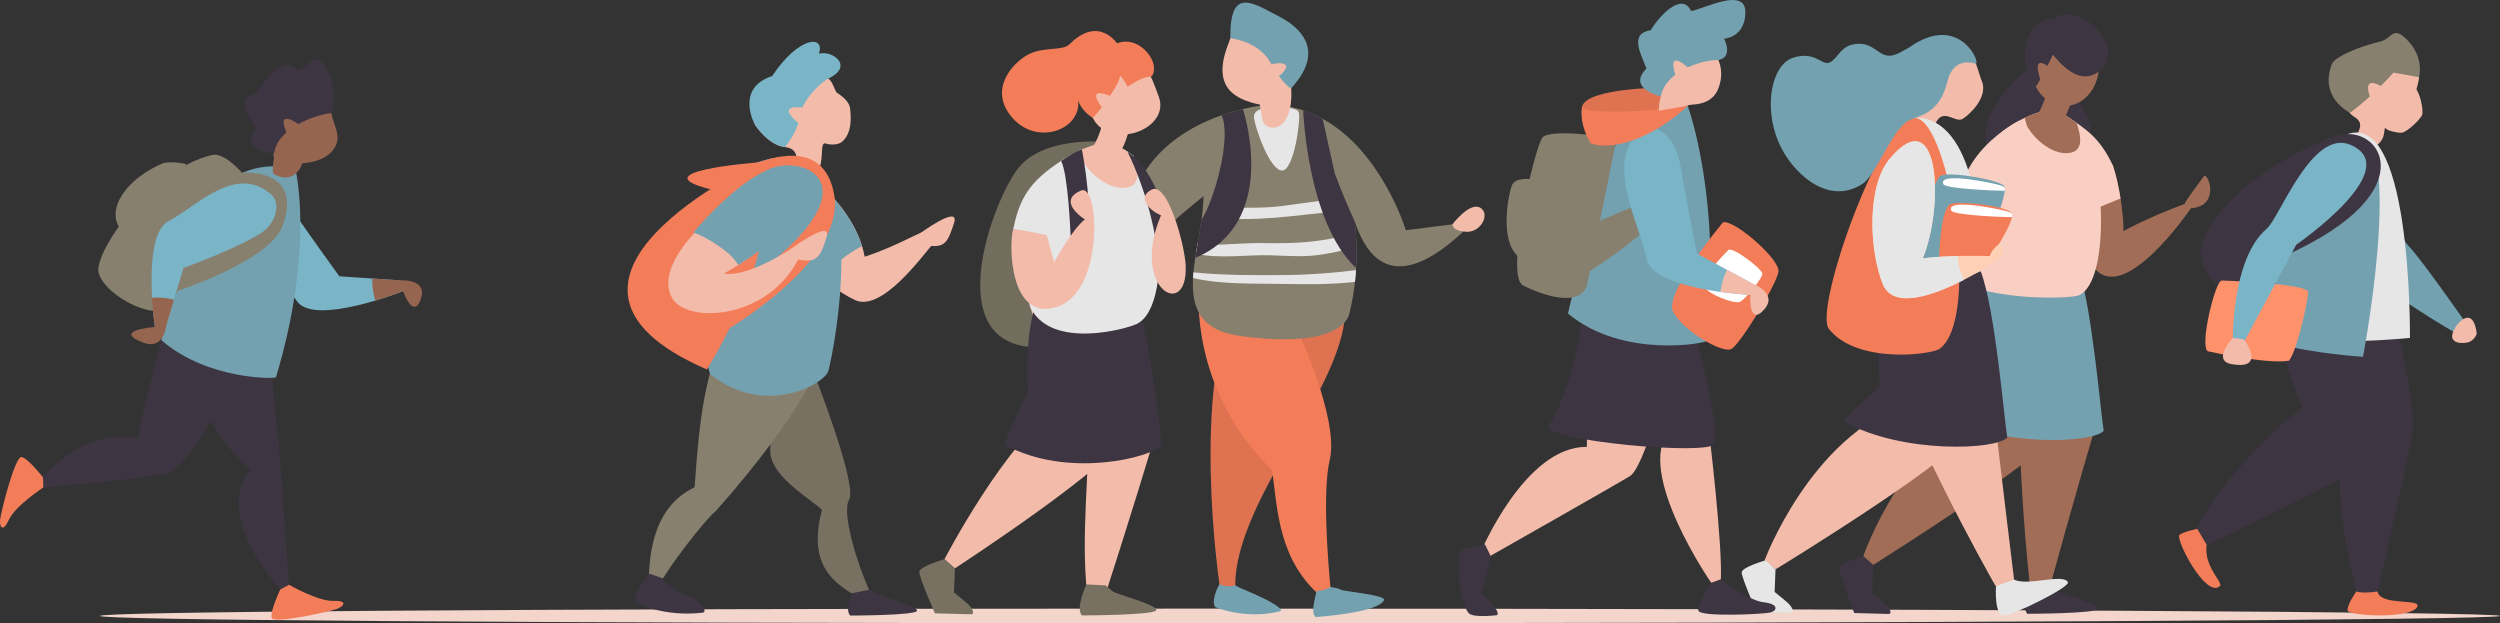 <?xml version="1.0" encoding="utf-8"?>
<!-- Generator: Adobe Illustrator 23.0.1, SVG Export Plug-In . SVG Version: 6.00 Build 0)  -->
<svg version="1.1" id="Layer_3" xmlns="http://www.w3.org/2000/svg" xmlns:xlink="http://www.w3.org/1999/xlink" x="0px" y="0px"
	 viewBox="0 0 710.649 177.157" style="enable-background:new 0 0 710.649 177.157;" xml:space="preserve">
<rect x="0" y="0" width="710.649" height="177.157" fill="#333333" stroke="none"/>
<style type="text/css">
	.st0{fill:#DE7251;}
	.st1{fill:#F37D59;}
	.st2{fill:#87806E;}
	.st3{fill:#F3BBAA;}
	.st4{fill:#E6E6E6;}
	.st5{fill:#73A1B0;}
	.st6{fill:#3D3542;}
	.st7{fill:#F3D5CC;}
	.st8{fill:#A26D56;}
	.st9{fill:#FACFC3;}
	.st10{fill:#0475A7;}
	.st11{fill:#FFFFFF;}
	.st12{fill:#FFD0B6;}
	.st13{fill:#79B4C7;}
	.st14{fill:#966550;}
	.st15{fill:#787162;}
	.st16{fill:#736D5E;}
	.st17{fill:#FF926B;}
</style>
<g>
	<path class="st0" d="M382.064,84.656c3.94,21.573-31.605,56.776-30.908,82.359c-2.922,1.093-4.456-0.566-4.456-0.566
		s-8.446-55.985,5.15-82.913C374.513,78.152,380.752,77.472,382.064,84.656z"/>
	<path class="st1" d="M375.901,169.88c0.66-0.402,1.786-0.979,2.439-1.375c-0.872-8.901-2.472-28.84-0.339-37.842
		c2.788-11.78-9.763-39.045-12.552-43.42c-2.79-4.379-24.634-4.95-24.634-4.95s-2.908,28.172,20.798,51.396
		C363.157,144.413,363.246,159.416,375.901,169.88z"/>
	<path class="st2" d="M416,65.794c-5.426,5.09-11.378,9.227-16.803,9.829c-1.408,0.158-2.782,0.08-4.11-0.295
		c-3.169-0.873-6.034-3.39-8.313-8.173c-0.564-1.179-1.103-2.529-1.596-4.013c0-0.012,0-0.034-0.025-0.056
		c-0.047-0.126-0.081-0.24-0.118-0.353c0,0.045,0.013,0.102,0.013,0.147c0.493,3.628,0.717,7.868,0.493,12.47
		c-0.024,0.476-0.047,0.952-0.081,1.428c-0.071,1.101-0.165,2.222-0.294,3.355c-0.33,2.914-0.835,5.918-1.574,8.979
		c-1.139,4.613-9.076,9.442-31.033,6.404c-11.601-1.599-13.867-8.264-13.434-16.482
		c0.035-0.533,0.071-1.077,0.117-1.621c0.131-1.326,0.306-2.698,0.519-4.082v-0.012c0-0.056,0-0.067,0.022-0.102
		c0-0.034,0-0.091,0.012-0.136c0.047-0.318,0.094-0.634,0.152-0.952c0.164-0.998,0.329-2.006,0.506-3.016
		c0.388-2.222,0.786-4.465,1.103-6.654c0.047-0.397,0.105-0.782,0.142-1.179c0.094-0.669,0.164-1.337,0.211-2.006
		c0.118-1.19,0.177-2.358,0.177-3.492c0,0-17.859,14.17-23.578,22.39c-0.059,0.079-0.07,0.158-0.106,0.226
		c-0.457-0.159-0.927-0.317-1.386-0.488c-0.681-0.453-1.443-0.782-2.277-1.065
		c0.105-0.385,0.223-0.782,0.353-1.179c1.691-6.518,5.108-17.64,9.218-24.963
		c0.458-0.816,0.927-1.586,1.397-2.3c1.48-2.211,3.147-4.173,4.956-5.872
		c5.072-4.851,11.143-7.867,16.579-9.76c2.16-0.772,4.226-1.338,6.07-1.77c5.037-1.201,8.584-1.359,8.584-1.359
		s1.08,0.09,4.367,0.68c1.504,0.261,2.972,0.634,4.345,1.1c1.89,0.635,3.687,1.406,5.378,2.358
		c16.861,9.239,23.637,31.661,23.637,31.661l13.245-1.677C412.865,63.765,415.307,65.114,416,65.794z"/>
	<path class="st3" d="M318.502,78.177c0.07-0.102,0.151-0.208,0.227-0.312c-1.385-0.21-2.682-0.704-3.827-1.517
		c-3.509,12.142,5.807,12.841,4.571,7.289C318.836,80.707,317.725,79.308,318.502,78.177z"/>
	<path class="st4" d="M361.211,30.648c0,0-5.171-0.207-4.74,2.913c0.432,3.121,4.453,14.704,7.9,14.912
		c3.449,0.208,5.461-14.704,4.814-16.576C368.539,30.025,361.211,30.648,361.211,30.648z"/>
	<path class="st3" d="M412.867,63.766c0,0,4.954-6.555,7.971-4.682c3.017,1.873-0.216,7.698-4.834,6.704
		C412.864,65.533,412.867,63.766,412.867,63.766z"/>
	<path class="st3" d="M359.477,7.729c-7.223-2.318-6.784-5.024-10.627,5.577c-4.256,11.742,2.349,14.971,9.285,16.427
		c0.158,0.648,0.574,4.258,0.94,4.953c1.713,3.259,8.673,2.425,7.969-9.646
		C371.448,18.878,368.815,10.731,359.477,7.729z"/>
	<path class="st5" d="M349.731,10.81c-0.146-14.824,6.357-9.991,13.935-6.086c7.444,3.835,12.337,10.685,3.378,20.315
		c0,0-0.581,0.595-4.837-5.129C359.272,12.572,352.52,11.397,349.731,10.81z"/>
	<path class="st3" d="M361.447,18.437c0.674-0.696,7.658-1.315,1.944,3.354
		C361.073,21.116,360.773,19.134,361.447,18.437z"/>
	<path class="st4" d="M379.834,56.487c-5.084,0.646-10.156,1.382-15.24,2.051c-6.289,0.837-12.54,0.352-18.809,0.533
		c-0.551,0.855-1.076,1.722-1.572,2.607c12.17,1.65,24.329-0.551,36.48-1.666
		C384.331,59.672,381.783,55.421,379.834,56.487z"/>
	<path class="st4" d="M384.097,69.784c-1.667,1.633-5.284,1.983-7.481,2.414c-5.071,0.987-10.214,0.545-15.321,0.374
		c-6.788-0.226-14.526,1.088-21.348-0.441c0.164-0.998,0.329-2.006,0.506-3.016
		c1.325,0.272,2.617,0.545,3.745,0.521c5.096-0.124,10.168-0.623,15.264-0.532
		c8.009,0.147,15.183-0.158,22.92-2.154C384.086,66.508,385.329,68.572,384.097,69.784z"/>
	<path class="st4" d="M385.459,76.778c-0.071,1.101-0.165,2.222-0.294,3.355c-6.882,0.783-14.056,0.703-20.267,0.579
		c-8.195-0.17-17.577,0.238-25.773-1.678c0.035-0.533,0.071-1.077,0.117-1.621
		c8.407,0.872,17.296,0.839,25.656,0.781C371.862,78.15,378.671,77.641,385.459,76.778z"/>
	<path class="st6" d="M339.795,73.084c-0.018,0.049-0.018,0.1-0.018,0.133c-0.017,0.05-0.017,0.083-0.034,0.116
		h0.018v-0.017c23.533-9.904,14.225-40.248,13.551-42.314c-1.845,0.434-3.913,1-6.069,1.765
		c2.966,6.492-2.189,24.32-5.689,29.695L339.795,73.084z"/>
	<path class="st6" d="M385.053,62.879c0.482,3.629,0.706,7.874,0.482,12.468c-0.051,0.283-0.104,0.549-0.154,0.766
		c-13.776-13.033-14.932-44.627-14.932-44.627c0.053-0.016,0.103-0.034,0.155-0.067
		c1.897,0.634,3.69,1.415,5.379,2.365l3.448,15.547C381.329,54.474,383.553,59.567,385.053,62.879z"/>
</g>
<path class="st6" d="M589.446,26.522c0,0,11.51,16.113-0.513,13.557C582.796,36.497,585.098,28.568,589.446,26.522z"/>
<path class="st7" d="M710.649,175.08c0,1.146-164.805,2.077-368.107,2.077c-203.301,0-314.1-0.931-314.1-2.077
	c0-1.147,110.799-2.076,314.1-2.076C545.844,173.005,710.649,173.934,710.649,175.08z"/>
<g>
	<path class="st8" d="M626.435,50.143c-2.6,3.545-5.459,7.353-5.391,7.811c-2.759,1.022-10.923,4.149-17.423,7.74
		c0.042-4.803-1.172-13.142-2.951-18.465c-0.266-0.796-0.755,0.08-0.755,0.08h-16.325
		c-0.406,9.916,6.212,23.247,12.295,29.48c8.621,8.834,26.056-16.341,26.905-17.579
		C631.441,58.551,627.554,48.617,626.435,50.143z"/>
	<path class="st9" d="M602.786,56.408c-0.52-3.27-1.248-6.583-2.115-9.18c-0.266-0.796-2.356-2.165-2.356-2.165
		l-14.724,2.245c-0.199,4.879,1.304,10.583,3.606,15.864C592.357,60.761,597.545,58.52,602.786,56.408z"/>
	<path class="st8" d="M562.396,79.445c3.466,9.976,0.983,23.57,7.088,33.398
		c-27.513,9.505-39.83,45.253-39.83,45.253l2.808,2.481c0,0,54.669-34.148,55.454-41.117
		c0.406-3.607-3.601-21.194-7.566-37.337L562.396,79.445z"/>
	<path class="st8" d="M573.872,119.302c0.448,13.88,1.292,29.67,3.017,45.924c1.395,2.036,6.32-0.201,6.32-0.201
		s6.768-24.846,13.036-45.723H573.872z"/>
	<path class="st5" d="M560.031,71.883c0.537,4.538,0.964,24.271,1.682,36.077c0,0-10.424,9.267-10.03,10.082
		c16.699,9.137,43.311,7.964,46.317,4.411c-0.865-4.824-3.383-36.41-7.563-47.262L560.031,71.883z"/>
	<path class="st6" d="M576.25,174.474c0,0,19.644-0.023,20.132-1.406c0.488-1.385-10.903-4.42-11.662-5.015
		c-2.573-2.025-1.824-1.674-1.824-1.674l-5.373-0.301C577.522,166.077,574.52,172.362,576.25,174.474z"/>
	<path class="st9" d="M590.994,83.923c-2.641,1.22-34.484,2.067-40.22-9.371
		c-3.225-6.427,23.712-47.62,32.671-44.211c4.159,1.583,12.033,15.903,12.033,15.903
		C598.467,59.208,598.057,80.655,590.994,83.923z"/>
	<path class="st3" d="M558.449,13.101c-19.588-7.346-15.673,10.77-15.673,10.77s2.252,3.008,5.403,5.826
		l-5.871,3.67c0,0,5.555,1.535,7.8,1.89c2.067-4.697,5.27-0.608,7.494-1.316
		c0.886-0.283,6.388-4.646,6.139-9.207c-0.069-1.264-0.481-1.75-0.88-3.054
		C561.665,17.764,560.284,13.788,558.449,13.101z"/>
	<path class="st6" d="M570.263,48.519c0.662,0.457,5.514,0.501,6.112,0.836h8.023
		c4.192-4.94-1.223-25.248-7.043-30.643C577.355,18.713,553.593,37.033,570.263,48.519z"/>
	<path class="st10" d="M581.728,47.228h10.847c0.112-2.685,0.204-8.095-0.696-11.14l-5.056-3.464
		c-0.516-0.167-1.058-0.302-1.622-0.427l-3.146,1.039l-4.491,1.479c0,0-0.018,0.008-0.047,0.025
		c-0.077,0.04-0.287,0.16-0.592,0.35c0.127-0.144,0.257-0.284,0.39-0.426c-0.186,0.033-1.888,0.428-4.061,1.328
		C574.693,36.865,578.801,41.91,581.728,47.228z"/>
	<path class="st8" d="M578.683,24.608c1.654,3.272,4.68,5.46,8.156,5.515c5.318,0.067,9.691-4.914,9.791-11.134
		c0.075-6.232-4.163-11.325-9.481-11.406c-2.646-0.038-5.061,1.177-6.834,3.194
		c-1.787,2.009-2.923,4.818-2.96,7.936C577.321,20.878,577.815,22.889,578.683,24.608z"/>
	<path class="st6" d="M597.269,19.785c-5.861,5.279-11.501-1.696-13.765-4.243c-0.076,0.322-0.714,1.649-1.496,3.191
		c-1.412-1.004-4.051-2.309-2.034,3.829c-0.613,1.105-1.111,1.918-1.289,2.049c-5.555-5.97-3.376-19.666,4.949-19.221
		C590.794-0.312,604.438,13.332,597.269,19.785z"/>
	<path class="st9" d="M593.315,37.202v-0.001c-0.012-0.011-0.025-0.029-0.025-0.029
		c-0.479-0.384-0.959-0.75-1.403-1.084c-0.558-0.434-1.089-0.814-1.599-1.177
		c-1.243-0.883-2.301-1.579-3.081-2.067c-0.141-0.081-0.257-0.156-0.382-0.22
		c-0.289-0.184-0.532-0.341-0.708-0.433c-0.203-0.132-0.318-0.193-0.318-0.193l-0.587,0.199l-3.155,1.035
		l-2.575,0.85l0.185-2.133l0.005-0.061c0,0-0.017,0.007-0.059,0.019c-0.329,0.095-1.923,0.6-4.03,1.571
		c-0.544,0.252-1.126,0.538-1.725,0.868h-0.006c-1.02,0.537-2.102,1.184-3.17,1.923
		c-3.535,2.462-6.898,6.053-7.584,10.959h0.046h0.277l11.616,2.796l20.681-0.393l1.767-2.403h3.186
		C598.899,43.233,596.408,39.687,593.315,37.202z"/>
	<path class="st8" d="M575.582,33.478c0.236,1.004,0.812,2.709,2.149,4.499c1.333,1.792,3.423,3.658,6.72,5.016
		c0.249-5.742-2.862-9.361-4.785-11.043c-0.019-0.018-0.036-0.036-0.054-0.042
		C579.284,32.003,577.69,32.508,575.582,33.478z"/>
	<path class="st3" d="M534.983,81.335c3.468,9.976,0.984,23.571,7.089,33.4
		c-27.513,9.504-40.486,44.585-40.486,44.585l3.124,2.525c0,0,55.009-33.524,55.796-40.494
		c0.406-3.604-3.603-21.193-7.567-37.337L534.983,81.335z"/>
	<path class="st3" d="M565.13,100.714h-30.064c7.751,18.581,18.3,41.237,32.105,65.717
		c2.087,1.318,5.352-1.694,5.352-1.694s-3.464-28.125-5.988-50.297C567.728,111.014,566.993,106.444,565.13,100.714
		z"/>
	<path class="st6" d="M532.62,73.774c0.536,4.538,0.962,24.272,1.68,36.077c0,0-10.423,9.269-10.029,10.084
		c16.7,9.135,43.312,7.963,46.317,4.41c-0.864-4.824-3.384-36.409-7.564-47.261L532.62,73.774z"/>
	<path class="st4" d="M569.581,174.983c2.438,0.047,18.819-8.062,18.245-9.44c-1.124-2.698-11.55,1.184-15.304-0.806
		c-0.534-0.285,0,0,0,0l-5.141,1.886C567.381,166.623,566.805,174.928,569.581,174.983z"/>
	<path class="st4" d="M501.888,159.28l2.821,2.565l-0.254,6.418c0,0,3.229,2.589,3.978,3.338
		c1.156,1.155,1.671,2.566,0.643,2.566c-1.025,0-9.754-0.256-9.754-0.256s-4.236-9.627-4.236-11.168
		C495.086,161.203,501.888,159.28,501.888,159.28z"/>
	<path class="st6" d="M529.654,158.097l2.823,2.566l-0.255,7.952c0,0,3.23,2.588,3.978,3.338
		c1.156,1.156,1.671,2.566,0.644,2.566c-1.027,0-9.756-0.256-9.756-0.256s-4.236-11.161-4.236-12.702
		C522.851,160.021,529.654,158.097,529.654,158.097z"/>
	<path class="st9" d="M569.79,67.393c8.091-13.87,4.067-33.046,4.067-33.046
		c-17.253,9.771-18.334,23.088-18.317,33.046H569.79z"/>
	<path class="st4" d="M544.751,33.602c0,0,18.272-3.152,18.272,43.48c0,0-7.243,3.465-12.601,1.89
		C550.108,67.63,544.751,33.602,544.751,33.602z"/>
	<path class="st1" d="M551.368,99.138c-2.345,1.718-23.63,4.412-31.508-5.671
		c-4.428-5.667,15.438-61.442,24.892-59.865C554.204,35.177,563.104,90.553,551.368,99.138z"/>
	<path class="st5" d="M569.863,54.226c-0.415,5.162-7.939,21.191-7.939,21.191s-14.88,0.492-16.542-1.644
		c0,0,3.308-22.685,6.389-23.876c3.064-1.174,17.091,1.341,17.961,3.081c0.039,0.076,0.074,0.171,0.074,0.265
		C569.881,53.489,569.881,53.829,569.863,54.226z"/>
	<path class="st1" d="M572.075,61.013c-0.018,0.227-0.058,0.455-0.133,0.718c-1.097,4.538-7.893,14.011-7.893,14.011
		s-12.052,0.868-12.771-1.497c-0.189-0.68,0.246-15.35,3.327-16.295c2.93-0.908,16.39,0.699,17.393,2.76
		C572.075,60.806,572.093,60.919,572.075,61.013z"/>
	<path class="st11" d="M572.075,61.013c-0.018,0.227-0.058,0.455-0.133,0.718c-2.948,0-16.654-0.586-17.26-1.852
		c-1.834-3.82,15.217-0.15,16.447,0.379c0.379,0.169,0.661,0.301,0.869,0.452
		C572.075,60.806,572.093,60.919,572.075,61.013z"/>
	<path class="st11" d="M569.863,54.226c-2.553,0.019-16.807-0.566-17.43-1.852c-1.816-3.801,15.217-0.152,16.467,0.396
		c0.397,0.171,0.696,0.322,0.905,0.473C569.881,53.489,569.881,53.829,569.863,54.226z"/>
	<path class="st12" d="M568.363,69.314c-2.144,1.551-2.638,3.026-2.745,3.479c-2.94-0.088-11.68-0.252-19.053,0.639
		c6.061-14.624,4.921-45.158-9.325-28.381c-6.767,7.966-5.833,26.425-2.009,35.761
		c4.676,11.421,30.282-5.37,31.533-6.201C571.594,71.737,568.363,69.314,568.363,69.314z"/>
	<path class="st4" d="M556.471,72.773c-3.162,0.081-6.665,0.266-9.906,0.659c6.061-14.624,4.921-45.158-9.325-28.381
		c-6.767,7.966-5.833,26.425-2.009,35.761c3.018,7.373,14.751,2.991,23.032-1.268
		C557.153,77.385,556.483,74.998,556.471,72.773z"/>
	<path class="st5" d="M542.643,13.527c-1.671,0.856-3.283,2.058-5.13,2.289c-3.731,0.465-5.119-4.707-11.328-3.04
		c-3.103,0.835-4.102,4.231-6.221,5.044c-2.12,0.815-4.095-3.419-10.245-1.414
		c-6.145,2.003-8.388,13.831-4.242,23.797c3.607,8.673,14.076,18.646,24.048,12
		c3.823-2.548,8.058-14.939,12.902-17.893c2.358-1.438,8.788-1.32,11.137-11.139c0.75-3.144,2.871-6.532,7.953-5.091
		C563.413,18.615,557.201,3.166,542.643,13.527z"/>
	<path class="st8" d="M590.285,34.914c-1.244-0.885-2.299-1.581-3.08-2.062c0.158-0.309,0.308-0.637,0.445-0.941
		c1.832-4.179,2.166-8.744,2.166-8.744l-6.94-2.022c0,0-1.228,10.098-5.54,13.508
		c-0.849,0.261-1.753-1.174-1.753-1.174s0.425,1.813,0.532,2.147c0.588,1.572,6.163,8.529,11.945,7.875
		C592.582,43.001,591.431,38.221,590.285,34.914z"/>
</g>
<path class="st3" d="M485.696,121.762c0,0,4.169,34.099,3.433,43.91c-0.489,0-2.697,0-2.697,0
	s-21.768-31.46-11.957-43.234C480.363,121.702,485.696,121.762,485.696,121.762z"/>
<path class="st3" d="M469.999,120.903c0,0-3.9,12.672-6.598,14.388c-2.698,1.72-41.145,23.52-41.145,23.52
	l-1.539-1.439c0,0,12.69-30.575,30.355-30.33c0-5.399,0.309-4.75,0.309-4.75L469.999,120.903z"/>
<path class="st6" d="M449.634,89.135c0,0-1.058,18.148-9.352,31.804c-2.622,4.317,46.445,8.745,47.046,5.143
	c1.272-7.64-5.803-32.041-5.803-32.041L449.634,89.135z"/>
<path class="st6" d="M489.204,164.653c0,0,7.691,6.049,12.107,6.54c4.417,0.49,3.902,2.42,1.94,2.913
	c-1.964,0.49-20.255,1.38-20.499-0.583c-0.245-1.963,3.68-7.851,3.68-7.851L489.204,164.653z"/>
<path class="st6" d="M422.112,154.726c-1.861,0.579-4.726,0.76-6.688,1.742c-1.963,0.981-0.343,15.469,2.141,17.892
	c1.367,1.335,7.93,0.512,7.93,0.512c1.534-1.023-4.605-6.302-4.605-6.302c2.431-6.102,2.817-10.565,2.817-10.565
	L422.112,154.726z"/>
<path class="st5" d="M445.711,89.135c0,0,13.001-57.404,21.096-61.575c8.096-4.169,13.001,2.7,13.001,2.7
	s9.813,26.74,5.151,66.724C484.959,97.476,461.409,102.137,445.711,89.135z"/>
<path class="st2" d="M459.541,39.343c0,0-6.779,33.417-8.252,41.023c-1.472,7.604-13.246,3.433-18.396,0.735
	c-5.152-2.699,3.312-39.004,5.518-41.95C440.619,36.209,459.541,39.343,459.541,39.343z"/>
<path class="st2" d="M435.594,50.925c-0.78,0-4.684-0.52-5.725,1.562c-1.041,2.083-5.071,20.819,5.6,22.121
	C440.155,64.197,435.594,50.925,435.594,50.925z"/>
<path class="st2" d="M450.756,77.799c0,0,17.764-10.931,21.083-17.568c-1.562-2.539-4.1-2.93-4.1-2.93
	l-18.154,7.613L450.756,77.799z"/>
<path class="st1" d="M489.822,63.162c0,0-17.009,20.142-14.196,25.513c2.812,5.371,13.94,11.83,16.497,10.551
	c2.558-1.278,13.05-18.65,13.429-22.061C505.936,73.713,493.274,62.586,489.822,63.162z"/>
<path class="st11" d="M491.357,71.027c0,0-7.194,7.13-7.194,9.688c0,2.558,8.919,5.851,10.454,5.083
	c1.535-0.767,6.585-6.843,6.331-8.121C500.692,76.398,492.891,70.26,491.357,71.027z"/>
<path class="st13" d="M466.561,37.129c3.284-2.48,9.566,0.735,11.039,9.567c1.473,8.831,4.783,25.39,4.783,25.39
	l15.613,8.446l-0.368,3.313c0,0-28.125-1.454-29.595-10.287C466.561,64.726,455.522,45.47,466.561,37.129z"/>
<path class="st1" d="M449.73,30.215c0,0-1.121,4.443,2.394,10.494c5.466,2.148,17.107-0.596,28.268-11.229
	C475.352,27.826,449.73,30.215,449.73,30.215z"/>
<path class="st0" d="M473.205,24.898c0,0-21.777-0.019-23.475,5.317c-0.731,2.296,20.852,1.963,30.662-0.735
	L473.205,24.898z"/>
<path class="st3" d="M472.107,27.421c0,0-3.133-19.933,6.548-17.655c9.682,2.278,12.243,9.681,9.682,15.662
	c-2.562,5.98-10.82,3.986-10.82,3.986L472.107,27.421z"/>
<path class="st5" d="M472.107,27.421c0,0-9.812-2.222-4.073-7.961c-1.812-4.531-4.835-9.97,1.21-10.875
	c2.115-3.627,8.762-11.178,11.48-5.44c3.624-0.604,15.407-6.948,15.407,0.303c0,7.252-6.043,7.553-6.043,7.553
	s2.72,5.135-1.51,6.043C483.443,17.043,473.459,20.274,472.107,27.421z"/>
<path class="st3" d="M480.419,19.763c0,0-6.946-6.798-4.077,1.812C478.457,22.482,480.419,19.763,480.419,19.763z"/>
<path class="st3" d="M472.107,27.421c0,0-0.713,2.216-0.542,4.028c0.623-0.113,8.555-1.302,9.63-1.927
	C479.382,27.54,472.107,27.421,472.107,27.421z"/>
<path class="st3" d="M497.997,80.531l-7.072-3.827c-1.011,1.954-1.587,4.077-1.902,6.264
	c4.842,0.679,8.606,0.876,8.606,0.876c-0.272,1.359-0.217,8.79,3.881,4.105
	C505.61,83.265,497.997,80.531,497.997,80.531z"/>
<g>
	<path class="st6" d="M57.716,101.325c0,0-6.772,13.739,13.544,32.316c7.719,2.763,8.321-3.677,8.321-3.677
		s-2.515-23.221-2.515-27.092C68.552,99.777,57.716,101.325,57.716,101.325z"/>
	<path class="st13" d="M70.587,58.809c1.891-3.511,6.578-7.891,11.433-0.707c4.852,7.186,14.438,20.435,14.438,20.435
		l17.148,1.152l1.009,3.063c0,0-25.352,10.046-30.205,2.858C79.559,78.427,64.222,70.597,70.587,58.809z"/>
	<path class="st14" d="M113.607,79.689l-7.769-0.523c-0.102,2.127,0.244,4.226,0.847,6.28
		c4.539-1.35,7.931-2.693,7.931-2.693c0.312,1.304,3.185,7.935,5.073,2.051
		C121.531,79.065,113.607,79.689,113.607,79.689z"/>
	<path class="st6" d="M79.582,129.964c0,0,1.992,27.746,2.656,37.249c-0.471,0.068-2.587,0.376-2.587,0.376
		s-19.613-21.629-8.391-33.948C76.799,132.116,79.582,129.964,79.582,129.964z"/>
	<path class="st6" d="M67.263,105.453c0,0-10.837,23.995-18.933,28.751c-2.672,1.569-36.026,4.364-36.026,4.364
		l-1.599-1.236c0,0,11.663-15.932,28.465-12.716c0.912-5.146,7.192-30.517,7.192-30.517L67.263,105.453z"/>
	<path class="st1" d="M82.166,166.226c0,0,8.218,4.721,12.514,4.574c4.303-0.148,3.097,1.466,1.286,2.212
		c-1.81,0.745-18.232,4.46-18.739,2.616c-0.509-1.848,2.424-8.04,2.424-8.04L82.166,166.226z"/>
	<path class="st1" d="M12.304,138.569c0,0-7.925,5.2-9.732,9.1c-1.812,3.903-2.705,2.1-2.556,0.149
		c0.155-1.953,4.257-18.284,6.132-17.904c1.876,0.381,6.077,5.793,6.077,5.793L12.304,138.569z"/>
	<path class="st5" d="M83.906,47.827c0,0,0.079-0.878-7.119-0.534c-16.839,0.808-26.291,19.726-30.874,33.006v16.427
		c13.092,11.374,32.462,10.953,32.537,10.525C89.645,69.911,83.906,47.827,83.906,47.827z"/>
	<path class="st2" d="M68.746,49.077c0,0-16.906,29.638-19.597,36.641c-2.686,7.002-19.171-1.164-21.105-8.129
		c-1.507-5.428,14.289-29.227,32.253-33.541C63.761,43.216,68.746,49.077,68.746,49.077z"/>
	<path class="st2" d="M52.971,46.621c-0.744-0.132-4.965-0.983-7.024-0.064c-14.033,6.262-17.278,18.183-7.323,21.227
		C44.847,58.647,52.971,46.621,52.971,46.621z"/>
	<path class="st2" d="M49.076,83.181c0,0,27.547-8.729,31.28-19.011c6.034-16.613-11.61-15.094-11.61-15.094
		l-18.61,21.623L49.076,83.181z"/>
	<path class="st13" d="M77.077,55.275c3.006,2.618,1.159,8.418-2.85,10.96c-7.324,4.644-22.085,9.94-22.085,9.94
		l-4.893,16.476l-3.215,0.312c0,0-3.833-26.085,3.856-30.092C56.038,58.623,66.974,46.475,77.077,55.275z"/>
	<path class="st14" d="M77.939,44.972c0,0-5.547-20.575,4.879-19.275c6.283,0.782,10.621,0.953,11.371,6.453
		c0.357,2.623,2.391,5.731,1.591,8.339c-2.018,6.569-11.94,5.967-11.94,5.967L77.939,44.972z"/>
	<path class="st6" d="M77.939,43.69c0,0-10.531-0.962-5.079-6.962c-2.357-4.024-6.073-8.754,0.176-10.283
		c1.856-3.621,8.079-11.416,11.509-6.371c3.745-0.974,5.361-6.423,8.402-0.339
		c2.563,5.127,2.508,10.229,1.242,12.415C88.795,32.729,78.638,36.872,77.939,43.69z"/>
	<path class="st14" d="M77.998,44.506c0,0-0.703,3.152-0.379,4.746c0.752,0.733,6.492,3.668,8.648-3.745
		C84.466,43.919,77.998,44.506,77.998,44.506z"/>
	<path class="st14" d="M47.249,92.65l2.215-7.461c-2.051-0.568-4.175-0.694-6.314-0.555
		c0.321,4.722,0.884,8.327,0.884,8.327c-1.343,0.015-12.152,1.209-3.116,4.497
		C46.583,99.521,47.249,92.65,47.249,92.65z"/>
	<path class="st14" d="M85.801,35.992c0,0-8.065-6.349-4.081,2.366C84.045,39.071,85.801,35.992,85.801,35.992z"/>
</g>
<path class="st5" d="M381.161,167.645c-1.291-0.691-2.742-0.652-2.955-0.814c-1.757,0.939-1.915,0.908-3.963,1.174
	c-0.418,2.054-1.732,6.14-0.267,7.401c0,0,17.968-1.18,19.48-4.874
	C394.009,169.183,382.009,168.095,381.161,167.645z"/>
<path class="st5" d="M353.174,167.407c-0.697-0.286-1.762-0.794-2.049-1.016c-0.67,0.038-0.713,0.295-1.33,0.278
	c-1.364-0.038-1.915-0.022-3.147-0.644c-1.009,1.809-2.217,4.945-1.248,6.531c0,0,8.44,3.669,18.363,1.238
	C365.151,173.454,362.5,171.235,353.174,167.407z"/>
<g>
	<path class="st3" d="M268.786,66.651c-0.582-0.741-1.267-1.47-1.962-2.205c-4.877,0.816-10.673,5.15-21.03,8.528
		c-3.378-18.814-30.495-37.055-29.028-16.546c0.691,9.737,17.724,24.954,26.292,28.875
		c7.531,3.449,18.742-12.05,22.339-16.232C265.178,68.765,269.016,66.947,268.786,66.651z"/>
	<path class="st5" d="M244.871,70.048c0.05-0.053,0.097-0.112,0.146-0.166
		c-5.51-17.608-29.641-32.834-28.252-13.454c0.477,6.733,8.775,16.079,16.681,22.506
		C236.859,75.472,240.537,72.284,244.871,70.048z"/>
	<g>
		<g>
			<path class="st3" d="M241.679,31.081c0.134,1.432,0.809,6.866-2.524,9.366c-1.175,0.881-3.637,0.67-4.288,0.388
				c-2.161-0.875-0.173,4.778-2.798,8.851c-2.624,4.08-4.055,0.178-5.003-1.415
				c-1.11-1.846,0.714-5.951-3.977-6.474c-4.695-0.525-8.503-6.348-8.503-6.348
				c-0.182-0.464,4.587-4.232,9.874-7.688c3.592-2.343,7.433-4.56,10.11-5.499
				c1.769-0.613,2.756,3.676,3.251,4.019C240.592,28.159,241.536,29.455,241.679,31.081z"/>
			<path class="st13" d="M232.768,15.269c1.874-5.332-5.634-5.149-13.267,6.351c-10.69,3.474-4.915,13.83-4.915,13.83
				s3.808,5.822,8.503,6.348c1.853-2.168,3.069-4.577,3.85-6.818c-5.763-4.795-1.013-4.662,1.129-4.42
				c0,0,2.005-4.696,7.084-8.067C243.116,18.866,236.583,14.156,232.768,15.269z"/>
		</g>
		<g>
			<path class="st15" d="M247.352,168.346c-3.277-6.946-8.281-22.352-5.982-26.331
				c2.47-4.276-10.195-36.438-10.195-36.438c-6.901,1.973-13.114,16.806-12.133,23.712
				c0.99,6.905,12.628,13.382,14.602,15.683c-4.242,16.03,3.701,20.866,10.123,24.729
				C245.817,168.962,245.269,168.981,247.352,168.346z"/>
			<path class="st2" d="M187.412,166.331c1.767-4.031,13.085-18.819,16.042-21.041
				c25.023-28.109,29.691-42.502,29.691-42.502c-0.819-20.058-17.011-15.106-25.717-7.708
				c-8.714,7.399-9.526,40.997-10.016,43.454c-12.941,6.152-12.868,21.817-13.021,27.797H187.412z"/>
			<path class="st5" d="M235.417,105.601c-0.214,0.64-0.991,1.523-2.215,2.441c-1.157,0.866-2.711,1.764-4.581,2.522
				c-1.978,0.813-4.308,1.477-6.86,1.764c-5.881,0.706-12.981-0.485-19.926-6.007
				c-0.118-0.406-0.243-0.817-0.361-1.262c-0.278-1.093-0.535-2.292-0.757-3.571
				c-0.743-4.296-1.086-9.545-0.985-15.089c0.196-10.029,1.879-21.021,5.486-29.082
				c0.474-1.073,0.987-2.099,1.54-3.062c1.775-3.119,3.919-5.59,6.464-7.105c0.702-0.426,1.44-0.769,2.208-1.024
				c0.064-0.027,0.103-0.046,0.103-0.046c0.347-0.111,0.69-0.22,1.037-0.325c0.333-0.103,0.674-0.202,1.004-0.293
				c11.44-2.99,17.173,3.169,19.754,12.543c0.009,0.009,0.009,0.009,0,0.016c0.777,2.798,1.272,5.894,1.54,9.114
				c0.049,0.564,0.093,1.128,0.126,1.702C240.005,85.074,236.008,103.851,235.417,105.601z"/>
			<path class="st1" d="M215.534,46.166c0,0-72.76,33.695-14.573,58.864C221.672,70.515,217.984,52.706,215.534,46.166
				z"/>
			<path class="st1" d="M216.087,50.112c6.299-8.29,40.028-0.658-6.216,31.586
				c-4.771,11.835-5.089,13.153-5.089,13.153s36.074-20.299,32.288-39.806
				c-2.42-12.49-12.438-12.058-21.537-8.879C213.074,47.812,215.133,49.812,216.087,50.112z"/>
			<path class="st3" d="M225.05,70.61c0,0,11.654-8.613,9.901-3.131c-1.749,5.481-2.647,7.388-8.011,6.289
				C223.624,73.087,225.05,70.61,225.05,70.61z"/>
			<path class="st3" d="M261.303,66.5c0,0,11.654-8.613,9.901-3.13c-1.749,5.48-2.647,7.387-8.011,6.289
				C259.877,68.977,261.303,66.5,261.303,66.5z"/>
			<path class="st1" d="M215.534,46.166c0,0-35.711,2.653-11.957,8.028C227.336,59.568,215.534,46.166,215.534,46.166z"
				/>
			<path class="st3" d="M219.416,48.67c-2.023,0.751-35.62,22.283-28.422,35.942
				c3.897,7.397,26.962,6.577,35.948-10.955c0.163-0.168-1.536-3.29-1.536-3.29s-12.554,8.552-19.623,7.399
				C231.76,63.354,234.93,42.913,219.416,48.67z"/>
		</g>
	</g>
	<path class="st5" d="M224.221,47.661c0.046-0.181,0.1-0.353,0.144-0.538
		c-10.834-1.034-27.242,18.95-27.242,18.95c2.494,0.908,4.88,2.286,6.994,3.743
		c2.088,1.436,4.46,3.204,5.729,5.513C230.464,62.675,233.551,47.631,224.221,47.661z"/>
	<path class="st6" d="M241.658,174.981c0,0,18.541-0.022,19.001-1.329c0.461-1.305-10.262-4.207-11.007-4.731
		c-1.107-0.779-2.672-1.268-2.672-1.268l-4.746,0.979C242.234,168.631,240.028,172.988,241.658,174.981z"/>
	<path class="st6" d="M180.742,171.233c0,0,7.552,4.262,18.979,2.927c1.533-0.179-0.099-3.425-5.384-5.285
		c-3.249-1.143-5.969-4.5-5.969-4.5l-3.719-1.272C184.649,163.102,179.44,168.675,180.742,171.233z"/>
</g>
<g>
	<path class="st16" d="M313.48,40.315c0,0-16.855-1.561-24.034,7.492c-7.178,9.052-22.163,49.317,4.058,50.877
		C313.168,98.372,317.479,47.374,313.48,40.315z"/>
	<path class="st3" d="M310.63,33.497c1.737,3.427,4.966,4.654,8.604,4.713c5.569,0.064,12.354-4.47,10.199-10.6
		c-2.171-6.157-4.368-11.86-9.934-11.945c-2.771-0.039-5.297,1.236-7.159,3.344
		c-1.869,2.107-3.057,5.048-3.097,8.314C309.207,29.589,309.725,31.698,310.63,33.497z"/>
	<path class="st1" d="M320.523,24.607c1.31-0.753,4.013-2.749,6.898-2.936c2.936-4.403-5.122-13.459-11.6-8.297
		c-8.718-0.471-14.673,14.315-5.191,20.122c0.596-0.437,6.908-7.969,7.838-11.972
		C318.468,21.525,319.856,23.127,320.523,24.607z"/>
	<path class="st5" d="M330.647,68.932c-0.385,0.151-0.772,0.324-1.16,0.501c-0.26,0.111-0.537,0.222-0.801,0.335
		c-3.233,1.374-6.465,2.811-9.674,4.309c-1.685-3.883-2.973-7.979-3.519-11.851
		c-0.101-0.735-0.176-1.447-0.229-2.158c-0.061-0.926-0.072-1.811-0.035-2.686l0.575-0.089l2.372-0.36l6.554-0.999
		l0.473-0.075l2.125-0.325l1.611-0.238c0.261,0.724,0.484,1.487,0.685,2.286
		C330.461,60.779,330.911,64.538,330.647,68.932z"/>
	<path class="st3" d="M292.924,87.448c3.649,10.496,1.034,18.556,7.461,28.895c-14.165,8.665-31.916,42.616-31.916,42.616
		l2.954,2.61c0,0,47.525-30.932,48.353-38.264c0.424-3.794-3.791-16.054-7.963-33.039L292.924,87.448z"/>
	<path class="st3" d="M309.319,119.702c0.472,14.603-2.123,31.804-0.311,48.9c1.468,2.143,5.201,0.418,5.201,0.418
		s7.733-23.919,14.328-45.883L309.319,119.702z"/>
	<path class="st6" d="M296.313,82.454c-3.389,4.994-4.862,16.329-4.106,28.75c0,0-6.922,14.403-6.507,15.262
		c17.569,9.613,41.519,3.725,44.682-0.014c-0.91-5.075-3.559-32.062-7.953-43.478L296.313,82.454z"/>
	<path class="st15" d="M307.5,174.939c0,0,20.667-0.025,21.18-1.481c0.514-1.455-11.469-4.649-12.27-5.275
		c-2.707-2.128-1.917-1.76-1.917-1.76l-5.653-0.316C308.839,166.107,305.683,172.716,307.5,174.939z"/>
	<path class="st4" d="M329.461,76.311c-0.012,0.039-0.012,0.063,0,0.099c-0.024,0.4-0.051,0.798-0.087,1.186
		c-0.487,5.743-1.886,10.638-4.456,13.198c-0.051,0.062-0.101,0.113-0.162,0.163
		c-0.539,0.499-1.113,0.911-1.751,1.198c-1.108,0.512-5.217,1.812-10.125,2.373
		c-6.816,0.799-15.156,0.212-19.165-5.73v-0.013c-0.284-0.423-0.549-0.862-0.784-1.336
		c-0.163-0.323-0.288-0.748-0.362-1.259c-0.537-3.572,1.121-11.214,3.894-19.306
		c0.023-0.087,0.062-0.162,0.086-0.248c0.913-2.671,1.949-5.368,3.047-7.991c0.112-0.25,0.212-0.5,0.324-0.736
		c0.861-1.998,1.761-3.932,2.698-5.755c0.938-1.836,1.897-3.56,2.87-5.12c0.075-0.125,0.149-0.238,0.227-0.35
		c0.151-0.236,0.299-0.474,0.448-0.698c0.352-0.513,0.688-1.013,1.036-1.473c0.014-0.027,0.026-0.04,0.05-0.063
		c0-0.014,0.014-0.036,0.038-0.051c0.139-0.185,0.274-0.374,0.424-0.561c0.101-0.138,0.213-0.274,0.312-0.401
		h11.35c0.824,1.013,1.662,2.149,2.472,3.322c0.514,0.737,1.012,1.486,1.501,2.222
		c0.474,0.738,0.922,1.448,1.348,2.121c1.172,1.913,2.12,3.548,2.634,4.435c0.251,0.46,0.4,0.723,0.4,0.723
		c0.224,1,0.436,2.023,0.622,3.06c0.6,3.259,0.999,6.715,1.137,10.115
		C329.614,71.778,329.614,74.098,329.461,76.311z"/>
	<path class="st10" d="M324.741,54.473c0.016,0.523,0,1.013-0.011,1.461c-0.011,0.499-0.036,0.963-0.05,1.359
		h-11.412c-1.924-3.468-4.295-6.827-6.193-9.089c-0.498-0.586-0.948-1.098-1.359-1.522l-0.31-0.312
		c-0.425-0.425-0.787-0.724-1.051-0.887c0.299-0.124,0.587-0.236,0.86-0.337
		c0.151-0.061,0.3-0.112,0.45-0.161c0.576-0.213,1.087-0.388,1.523-0.525c0.025,0,0.05-0.012,0.061-0.012
		c0.014-0.014,0.027-0.014,0.052-0.025c0.737-0.211,1.223-0.323,1.323-0.338
		c-0.139,0.151-0.276,0.289-0.413,0.439c0.325-0.19,0.539-0.311,0.625-0.362c0.026-0.014,0.052-0.024,0.052-0.024
		l2.008-0.663l0.099-0.039h0.014l1.711-0.562l0.885-0.299l0.236-0.075l3.072-1.011c0.026,0,0.053,0.012,0.075,0.012
		c0.576,0.128,1.112,0.275,1.638,0.439l0.824,0.561l0.61,0.425l0.126,0.076v0.01l0.249,0.165l0.661,0.462
		l1.211,0.823c0.038,0.112,0.088,0.236,0.125,0.363c0.562,0.549,1.176,1.2,1.8,1.959
		c0.25,1.287,0.385,2.809,0.462,4.318C324.741,52.262,324.756,53.411,324.741,54.473z"/>
	<path class="st4" d="M329.625,57.583l-1.274,1.735l-0.373,0.513l-1.549,0.024l-9.027,0.175l-2.137,0.039l-4.482,0.085
		l-2.419,0.051l-2.137,0.038l-0.359-0.088l-0.167-0.038l-0.797-0.199l-3.245-0.775l-2.062-0.499l-5.594-1.35h-0.336
		c0.252-1.745,0.81-3.333,1.61-4.768c1.174-2.149,2.835-3.957,4.644-5.444c0.564-0.474,1.138-0.913,1.722-1.31
		c0.091-0.051,0.165-0.114,0.239-0.164c0.536-0.35,1.099-0.7,1.685-1.048c0.462-0.262,0.925-0.537,1.414-0.811
		c0.637-0.351,1.246-0.649,1.821-0.914c0.264-0.122,0.51-0.234,0.75-0.336h3.433l-0.088,0.936v0.039l0.099-0.039
		h0.014l1.711-0.562l0.885-0.299l0.236-0.075h5.709c0,0,0.011,0.013,0.037,0.027
		c0.025,0.01,0.048,0.037,0.087,0.048c0.087,0.051,0.199,0.139,0.35,0.238c0.036,0.014,0.062,0.037,0.099,0.061
		c0,0,0,0,0.015,0.014c0.139,0.089,0.273,0.177,0.41,0.262c0.525,0.35,1.1,0.75,1.725,1.199
		c0.013,0.038,0.022,0.075,0.035,0.113c0.038,0.112,0.088,0.236,0.125,0.363c0.562,0.549,1.176,1.2,1.8,1.959
		c1.66,2.022,3.443,4.819,4.707,8.515C329.2,56.021,329.423,56.784,329.625,57.583z"/>
	<path class="st3" d="M306.799,42.834c0.249,1.055,0.855,2.851,2.258,4.731c1.404,1.886,3.606,3.85,7.071,5.278
		c0.265-6.039-3.01-9.851-5.033-11.619c-0.021-0.019-0.039-0.036-0.059-0.046
		C310.695,41.281,309.014,41.811,306.799,42.834z"/>
	<path class="st15" d="M268.469,158.958l2.971,2.702l-0.271,6.749c0,0,3.398,2.725,4.186,3.512
		c1.218,1.217,1.76,2.698,0.674,2.698c-1.079,0-10.263-0.268-10.263-0.268s-4.456-10.129-4.456-11.75
		C261.31,160.982,268.469,158.958,268.469,158.958z"/>
	<path class="st4" d="M305.041,66.534c-0.126,0.665-0.264,1.313-0.423,1.973l-16.631-3.322
		c1.584-7.242,3.492-12.407,11.859-18.227c1.5-1.048,3.195-2.11,5.134-3.208
		C304.98,43.75,307.301,54.847,305.041,66.534z"/>
	<path class="st3" d="M323.281,50.392c-0.249,1.548-1.172,2.744-3.357,2.982c-0.499,0.063-0.999,0.063-1.486,0.014
		c-1.648-0.136-3.233-0.799-4.683-1.698c-0.101-0.051-0.185-0.115-0.285-0.175
		c-1.649-1.062-3.086-2.435-4.158-3.633c-0.013-0.014-0.026-0.026-0.038-0.037
		c-0.025-0.026-0.036-0.052-0.062-0.077c0-0.012-0.013-0.023-0.025-0.036c-0.051-0.049-0.085-0.114-0.124-0.165
		c-0.927-1.083-1.522-2.008-1.699-2.469c-0.036-0.102-0.085-0.327-0.162-0.588c0-0.014,0-0.027-0.012-0.051
		c-0.088-0.376-0.2-0.835-0.274-1.173c-0.012-0.051-0.025-0.102-0.038-0.149
		c-0.024-0.075-0.037-0.138-0.049-0.203c-0.015-0.037-0.015-0.062-0.015-0.073
		c0.09,0.124,0.438,0.635,0.899,0.974c0.288,0.201,0.613,0.338,0.938,0.236c0.249-0.187,0.473-0.413,0.699-0.637
		c0.287-0.287,0.549-0.6,0.787-0.936c0.323-0.398,0.611-0.848,0.873-1.31c0.688-1.185,1.248-2.535,1.711-3.859
		c0.523-1.536,0.925-3.068,1.187-4.345v-0.012c0.399-1.822,0.561-3.122,0.561-3.122l7.304,2.136
		c0,0-0.275,3.757-1.672,7.679v0.012c-0.189,0.499-0.375,1.011-0.6,1.511c-0.151,0.31-0.313,0.661-0.475,0.987
		c0.161,0.1,0.337,0.2,0.524,0.323c0,0,0.011,0.013,0.037,0.027c0.025,0.01,0.048,0.037,0.087,0.048
		c0.087,0.051,0.199,0.139,0.35,0.238c0.036,0.014,0.062,0.037,0.099,0.061c0,0,0,0,0.015,0.014
		c0.139,0.089,0.273,0.177,0.41,0.262c0.525,0.35,1.1,0.75,1.725,1.199c0.013,0.038,0.022,0.075,0.035,0.113
		c0.038,0.112,0.088,0.236,0.125,0.363c0.425,1.309,0.837,2.795,0.914,4.156
		C323.371,49.468,323.357,49.942,323.281,50.392z"/>
	<path class="st3" d="M313.511,30.902c0,0-5.49-6.702,2.046-3.629C316.675,28.948,313.511,30.902,313.511,30.902z"/>
	<path class="st11" d="M322.432,44.824c-0.486-0.476-0.936-0.863-1.336-1.186c-0.212-0.177-0.411-0.34-0.586-0.474
		c-0.138-0.1-0.263-0.202-0.373-0.277c0.139,0.089,0.273,0.177,0.41,0.262
		c0.525,0.35,1.1,0.75,1.725,1.199c0.013,0.038,0.022,0.075,0.035,0.113
		C322.345,44.572,322.395,44.696,322.432,44.824z"/>
	<path class="st6" d="M320.51,43.163c0,0,5.197,9.898,7.798,23.787c2.027-2.08,3.016-6.189,3.016-6.189
		S327.229,46.841,320.51,43.163z"/>
	<path class="st3" d="M337.046,75.585c-0.238-5.932-5.148-24.033-9.675-21.691c-4.526,2.34-0.312,6.085,2.651,7.333
		C321.127,82.141,337.67,91.193,337.046,75.585z"/>
	<path class="st6" d="M307.551,42.499c0,0,3.85,19.456,0.832,27.678c-1.978-1.145-4.058-3.227-4.058-3.227
		s-0.682-17.493-2.684-21.179C303.566,44.56,305.26,43.23,307.551,42.499z"/>
	<path class="st3" d="M308.381,62.373c0,0-8.323-5.2-1.04-8.221c5.157-2.138,6.659,28.718-6.866,33.087
		c-13.527,4.372-13.734-17.688-12.485-22.056c2.081,0,9.572,1.665,9.572,1.665l2.083,7.697
		C299.645,74.546,304.701,65.248,308.381,62.373z"/>
	<path class="st1" d="M317.837,12.733c0,0-5.306-8.656-13.773-0.189c-2.099,2.098-7.538,0.559-12.007,3.072
		c-4.468,2.51-11.073,9.959-4.37,17.775c7.197,8.398,20.38,3.349,18.704-5.583
		c-1.036-5.522,4.373-9.398,6.884-8.841C315.79,19.525,317.837,12.733,317.837,12.733z"/>
</g>
<g>
	<path class="st6" d="M663.314,44.789v-5.765c-8.585,2.846-31.157,13.775-37.207,29.909
		c-4.696,12.524,22.604,24.071,22.604,24.071l17.878-48.215H663.314z"/>
	<g>
		<path class="st3" d="M665.21,25.641c0,0,0.75,5.57,4.071,7.606c3.32,2.037,0.483,4.371,0.645,6.107
			c0.139,1.497,2.068,4.035,5.498,2c3.428-2.036,1.709-6.047,3-4.641c0.393,0.427,3.017,1.099,4.231,1.026
			c1.537-0.093,5.698-4.099,5.909-5.241c0.276-1.476-0.552-6.039-2.159-7.717
			C684.797,23.101,665.21,24.784,665.21,25.641z"/>
		<path class="st3" d="M686.655,26.198c0,0,1.058-3.431,0.981-4.27c0,0-24.856-16.713-22.427,3.714
			C670.494,28.07,686.655,26.198,686.655,26.198z"/>
		<path class="st2" d="M668.067,32.069c0,0-8.927-4.141-5.211-13.856c0.811-2.121,7.851-5.002,13.723-6.403
			c3.523-0.844,3.491-4.736,7.705-0.452c4.958,5.043,3.353,10.57,3.353,10.57l-7.286-1.286
			C680.35,20.641,675.208,26.64,668.067,32.069z"/>
		<path class="st3" d="M677.066,24.64c0,0-5.856-3.855-3.286,3.144C676.495,27.785,677.066,24.64,677.066,24.64z"/>
		<path class="st6" d="M649.44,72.744c0,0-8.063,11.088,5.039,43.344c-5.544,3.528-23.184,19.683-31.248,36.316
			c3.022,3.023,3.022,3.023,3.022,3.023s47.882-22.706,49.395-25.731c1.51-3.023-1.514-29.232-1.514-29.232
			L649.44,72.744z"/>
		<path class="st6" d="M646.415,78.289c0,0,5.964,31.565,22.091,41.14c-5.415,9.669-3.868,27.824,1.3,48.708
			c3.024,2.016,6.048,0,6.048,0s9.27-39.323,10.054-46.774c0.775-7.348-7.739-43.581-7.739-43.581L646.415,78.289z
			"/>
		<path class="st5" d="M672.918,45.701c0,0,8.483,20.98,11.822,24.321c3.342,3.341,16.45,22.112,16.45,22.112
			l-2.562,2.884c0,0-23.622-13.562-26.128-18.992C669.994,70.597,668.324,49.458,672.918,45.701z"/>
		<path class="st4" d="M665.418,39.008c-13.482,7.75-18.795,36.59-15.87,56.637
			c10.023,2.923,35.499,0.418,35.499,0.418S685.774,27.305,665.418,39.008z"/>
		<path class="st5" d="M662.345,41.266c-11.571,10.288-18.007,37.849-15.313,56.317
			c10.022,2.923,24.676,3.845,24.676,3.845s8.885-46.824,2.31-60.162H662.345z"/>
		<path class="st6" d="M663.608,38.918c-2.055,0.734-10.125,2.994-14.168,33.826
			C691.421,53.962,675.57,33.781,663.608,38.918z"/>
		<path class="st17" d="M627.56,99.836c0,0,16.987,3.827,23.133,2.678c2.351-3.06,5.422-17.215,5.422-19.51
			c0-2.296-22.773-3.253-24.579-3.253C629.727,79.752,625.211,98.116,627.56,99.836z"/>
		<path class="st13" d="M668.176,41.178c-10.985-4.721-20.193,20.759-23.807,23.805
			c-10.155,8.564-9.675,32.117-9.675,32.117l2.995,0.458l15.033-27.981C652.723,69.577,684.034,47.993,668.176,41.178
			z"/>
		<path class="st3" d="M634.672,96.101c0,0-6,6.386-0.353,7.401c8.81,1.585,5.11-4.934,3.645-6.898
			C636.434,96.101,634.672,96.101,634.672,96.101z"/>
		<path class="st3" d="M704.046,94.832c0,0-0.625,2.065-2.572,2.499c-1.949,0.434-5.253,0.206-4.233-2.789
			C698.259,91.547,703.059,86.626,704.046,94.832z"/>
		<path class="st1" d="M669.805,168.137c0,0-2.72,3.867-2.46,5.414c0.257,1.547,17.112,2.398,19.594-0.773
			c2.321-2.965-10.313-0.258-11.086-4.64C671.436,168.804,669.805,168.137,669.805,168.137z"/>
		<path class="st1" d="M624.611,150.346c0,0-3.896,0.727-5.093,1.741c-1.194,1.014,7.35,17.983,11.441,14.564
			c1.385-0.836-4.608-5.38-3.705-11.793L624.611,150.346z"/>
	</g>
</g>
</svg>
